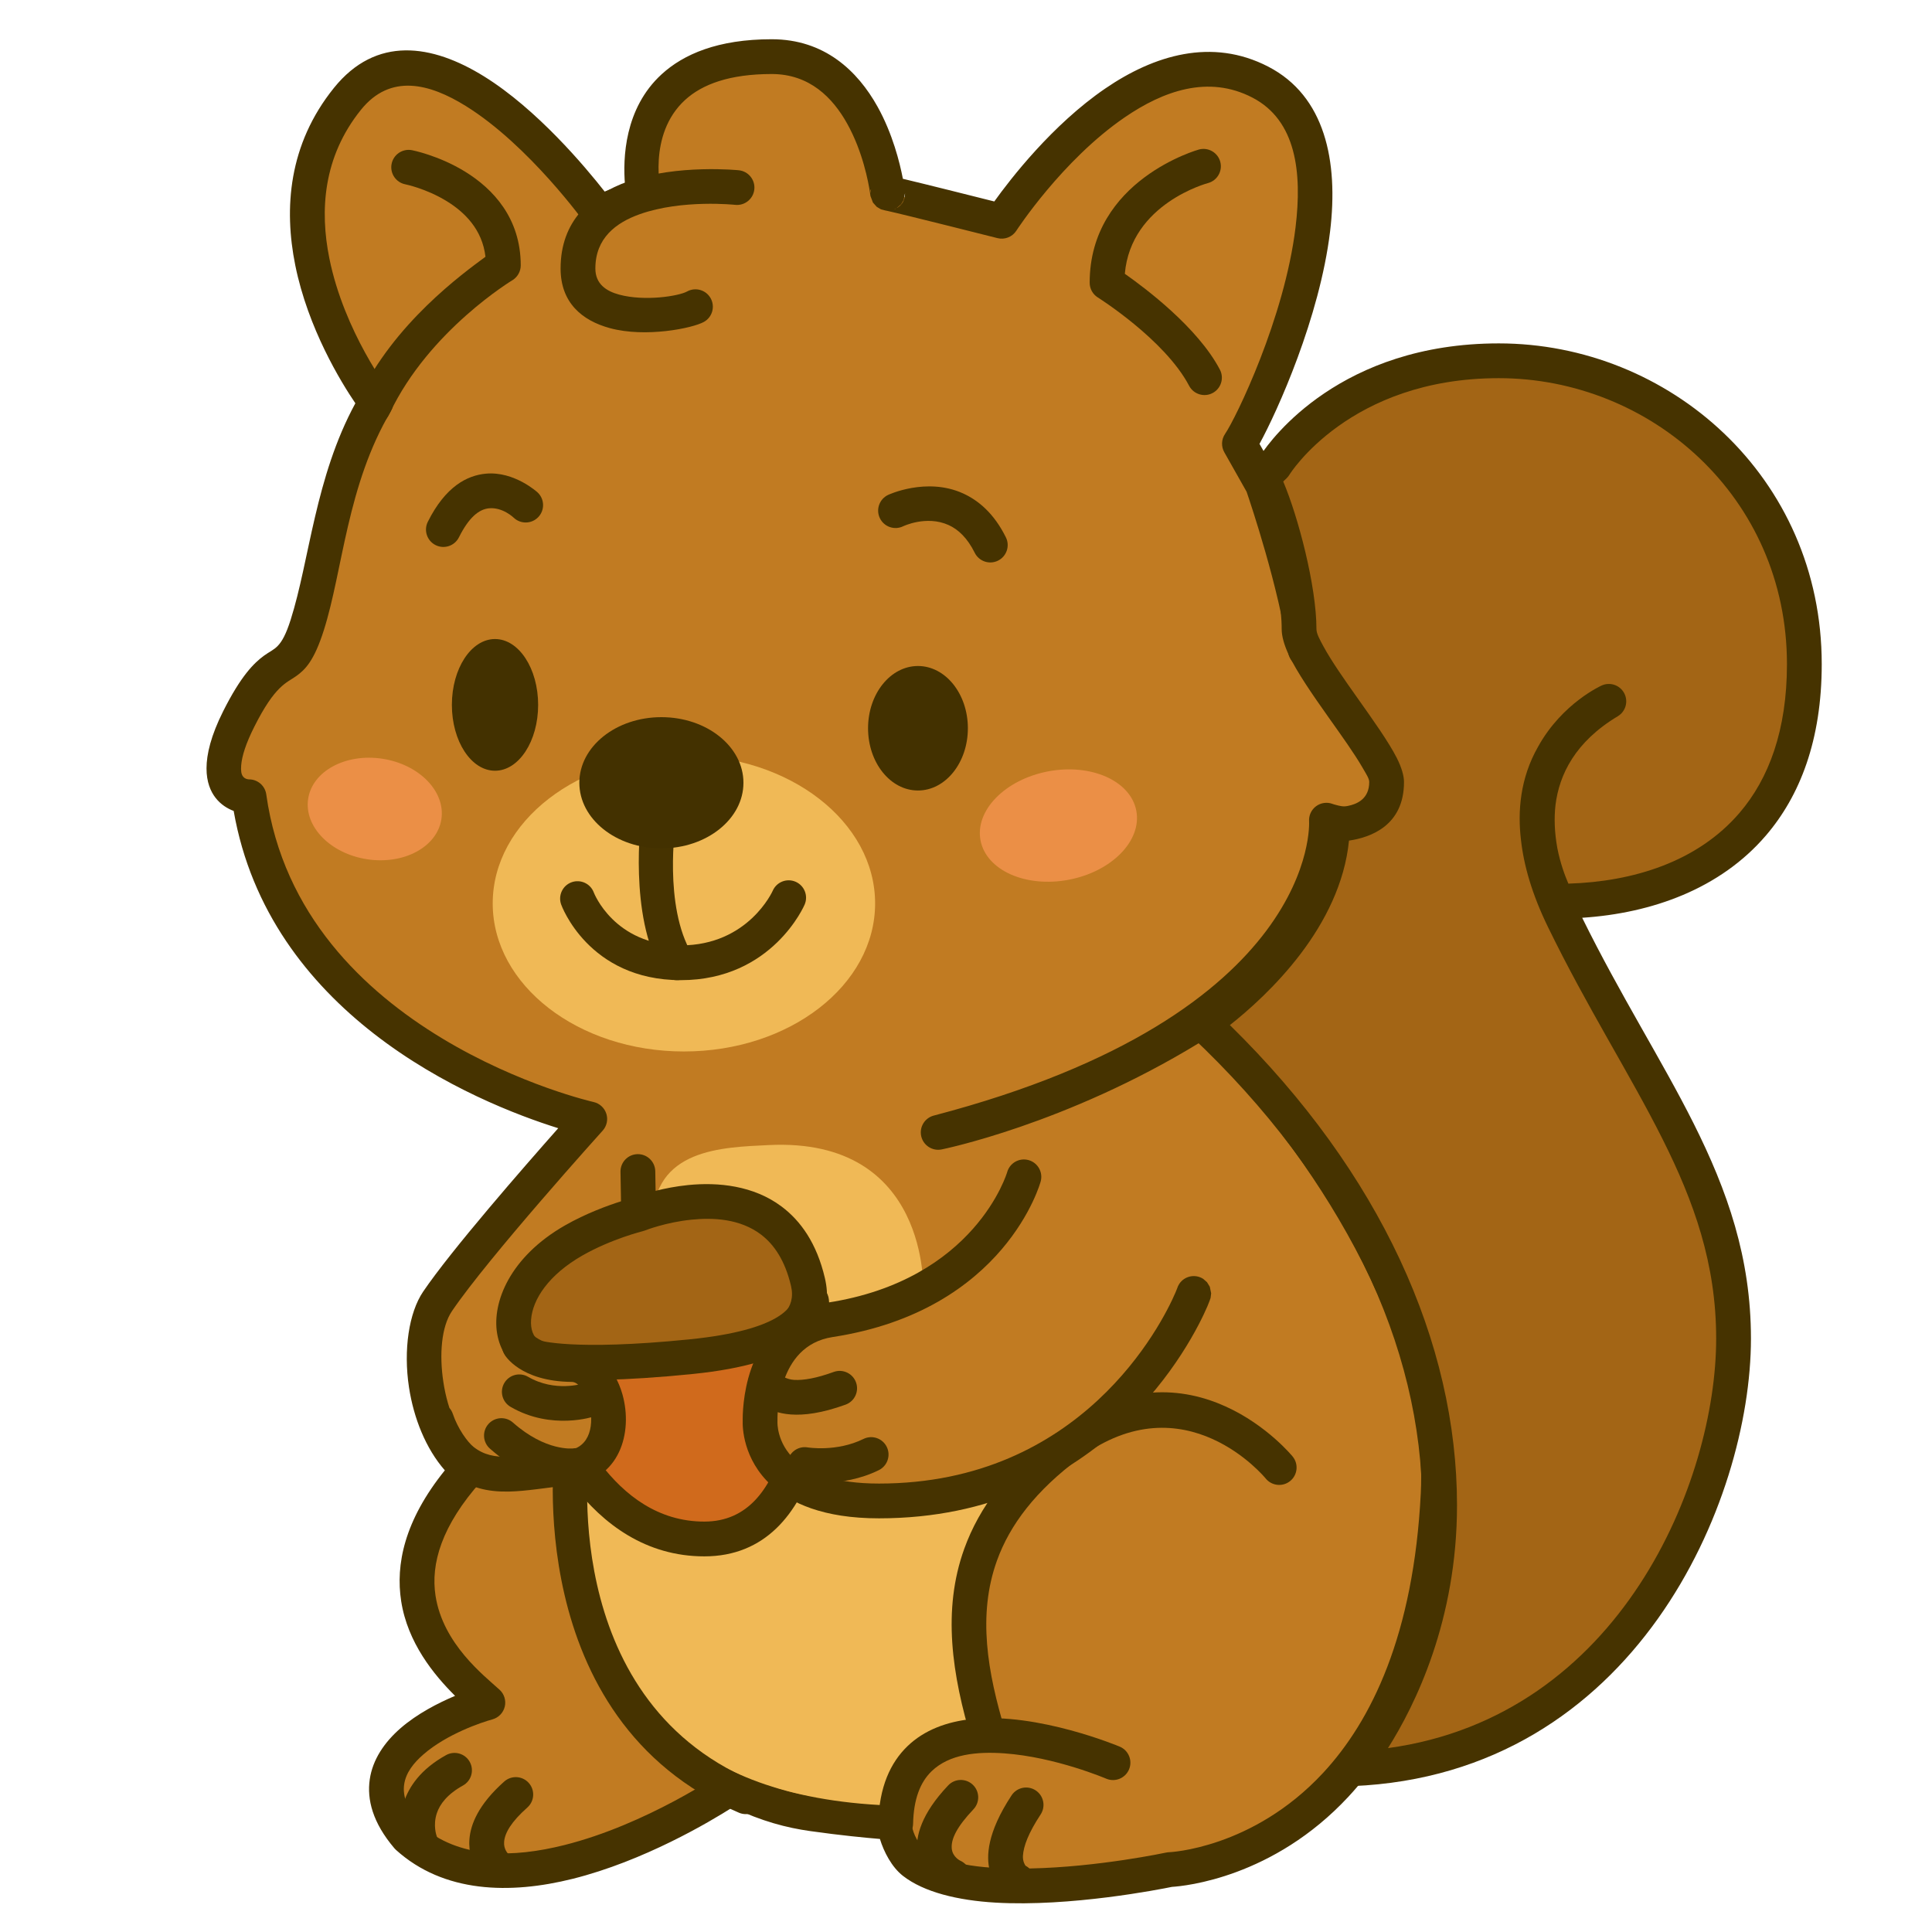 <?xml version="1.0" encoding="UTF-8" standalone="no"?><!DOCTYPE svg PUBLIC "-//W3C//DTD SVG 1.1//EN" "http://www.w3.org/Graphics/SVG/1.1/DTD/svg11.dtd"><svg width="100%" height="100%" viewBox="0 0 250 250" version="1.1" xmlns="http://www.w3.org/2000/svg" xmlns:xlink="http://www.w3.org/1999/xlink" xml:space="preserve" xmlns:serif="http://www.serif.com/" style="fill-rule:evenodd;clip-rule:evenodd;stroke-linejoin:round;stroke-miterlimit:2;"><path d="M60.639,190.116c-6.081,-4.911 -7.219,-16.998 -4.023,-21.715c4.782,-7.059 19.699,-23.605 19.699,-23.605c-0,-0 -39.496,-8.876 -44.089,-41.696c-0,-0 -6.399,0.015 -1.327,-10.076c5.071,-10.092 6.349,-4.246 8.862,-12.161c2.513,-7.915 3.104,-19.079 8.887,-28.813c-0,-0 -17.226,-22.465 -3.684,-39.264c11.587,-14.375 32.596,14.82 32.596,14.82c-0,-0 1.8,-1.121 5.805,-2.053c0,-0 -4.266,-18.225 16.494,-18.225c13.082,0 15.001,17.79 15.001,17.681c-0,-0.109 14.763,3.623 14.763,3.623c0,-0 17.181,-26.435 33.461,-18.007c16.28,8.428 -0.236,43.166 -2.701,46.789l2.986,5.287c0,0 4.218,12.128 5.545,21.412c0,0 12.891,15.116 10.711,19.671c-2.18,4.556 -7.985,2.348 -7.985,2.348c-0,-0 2.038,26.715 -50.239,40.398c-0,0 16.371,-3.291 33.711,-14.186c1.637,-1.028 32.494,31.15 30.983,61.007c-2.405,47.504 -34.734,48.572 -34.734,48.572c-0,-0 -25.043,5.349 -33.137,-0.963c-1.623,-1.266 -2.527,-3.948 -2.488,-5.091c0.004,-0.089 -3.873,-0.208 -10.575,-1.155c-3.16,-0.446 -6.417,-1.334 -10.54,-3.422c0,0 -27.815,19.115 -41.873,6.416c-9.138,-10.737 7.227,-16.531 10.379,-17.394c-3.697,-3.374 -17.11,-13.87 -2.488,-30.198Z" style="fill:#c17b22;"/><path d="M116.832,23.135c2.837,0.674 8.977,2.216 11.83,2.934c2.083,-2.907 7.499,-9.921 14.34,-14.603c6.327,-4.33 13.815,-6.619 21.116,-2.839c7.331,3.795 9.1,12.201 7.992,21.336c-1.352,11.141 -6.817,23.245 -9.131,27.473l2.349,4.159c0.067,0.117 0.122,0.24 0.166,0.367c0,0 4.105,11.821 5.552,21.194c1.49,1.8 6.572,8.098 9.234,13.354c0.906,1.788 1.535,3.479 1.751,4.88c0.204,1.326 0.054,2.467 -0.376,3.365c-1.552,3.245 -4.362,4.137 -6.817,4.161c-0.379,0.004 -0.747,-0.014 -1.096,-0.047c-0.601,4.588 -3.319,13.932 -14.995,23.153c0.585,0.501 1.241,1.105 1.95,1.813c8.937,8.914 28.889,35.062 27.645,59.629c-0.999,19.735 -7.059,31.721 -13.865,39.038c-9.73,10.461 -21.143,11.553 -22.826,11.659c-1.574,0.322 -13.149,2.603 -22.831,2.037c-4.865,-0.284 -9.26,-1.343 -11.979,-3.463c-1.455,-1.135 -2.472,-3.113 -2.98,-4.775c-1.783,-0.148 -5.054,-0.458 -9.015,-1.018c-3.063,-0.433 -6.215,-1.249 -10.065,-3.067c-2.97,1.886 -11.477,6.944 -20.675,9.243c-8.102,2.026 -16.68,1.848 -22.867,-3.741c-0.073,-0.066 -0.141,-0.136 -0.205,-0.211c-2.839,-3.336 -3.56,-6.338 -3.189,-8.906c0.374,-2.59 1.915,-4.836 4.01,-6.652c2.125,-1.842 4.815,-3.233 7.031,-4.166c-2.745,-2.727 -6.145,-6.875 -6.977,-12.272c-0.722,-4.683 0.383,-10.373 5.653,-16.909c-2.473,-2.822 -4.033,-6.774 -4.638,-10.736c-0.742,-4.86 -0.009,-9.673 1.829,-12.386c3.628,-5.356 13.029,-16.123 17.483,-21.15c-5.145,-1.607 -14.983,-5.313 -23.891,-12.26c-8.334,-6.5 -15.838,-15.807 -18.107,-28.792c-0.789,-0.3 -1.671,-0.821 -2.362,-1.721c-1.219,-1.587 -2.189,-4.832 1.012,-11.203c2.299,-4.575 3.975,-6.213 5.263,-7.161c1.375,-1.014 2.249,-0.837 3.465,-4.669c2.446,-7.704 3.157,-18.416 8.368,-28c-1.852,-2.725 -6.125,-9.668 -7.779,-17.874c-1.478,-7.329 -0.89,-15.62 5.007,-22.935c5.467,-6.783 12.691,-5.664 19.417,-1.494c6.863,4.255 13.122,11.729 15.615,14.91c0.68,-0.278 1.552,-0.593 2.628,-0.909c-0.281,-3.358 -0.082,-9.863 4.752,-14.278c2.82,-2.576 7.247,-4.525 14.235,-4.525c6.847,0 11.117,4.11 13.685,8.708c1.964,3.516 2.893,7.287 3.288,9.349Zm38.359,111.807c-17.305,10.583 -33.347,13.794 -33.347,13.794c-1.193,0.24 -2.361,-0.513 -2.636,-1.699c-0.274,-1.186 0.445,-2.375 1.623,-2.683c50.03,-13.096 48.565,-38.051 48.565,-38.051c-0.058,-0.768 0.28,-1.512 0.897,-1.973c0.617,-0.461 1.427,-0.575 2.147,-0.301c-0,-0 1.076,0.401 2.352,0.388c0.993,-0.01 2.176,-0.292 2.803,-1.604c0.145,-0.302 0.014,-0.706 -0.1,-1.181c-0.222,-0.925 -0.666,-1.977 -1.229,-3.089c-2.944,-5.811 -9.064,-12.97 -9.064,-12.97c-0.276,-0.324 -0.455,-0.72 -0.515,-1.141c-1.205,-8.427 -4.844,-19.242 -5.378,-20.803l-2.885,-5.108c-0.421,-0.745 -0.383,-1.665 0.099,-2.372c1.425,-2.095 7.696,-14.996 9.12,-26.728c0.861,-7.098 0.103,-13.849 -5.593,-16.798c-5.724,-2.963 -11.547,-0.838 -16.506,2.557c-8.113,5.551 -14.034,14.678 -14.034,14.678c-0.525,0.807 -1.505,1.191 -2.438,0.955c-0,0 -11.901,-3.009 -14.281,-3.532c-0.063,-0.013 -0.137,-0.029 -0.184,-0.038l-0.015,0l-0.598,-0.157l-0.541,-0.32l-0.494,-0.552l-0.322,-0.851c-0.003,-0.023 -0.024,-0.192 -0.068,-0.482c-0.198,-1.291 -0.919,-5.258 -2.953,-8.9c-1.848,-3.308 -4.831,-6.403 -9.757,-6.403c-5.469,0 -8.993,1.332 -11.201,3.348c-4.963,4.534 -3.102,12.114 -3.102,12.114c0.136,0.581 0.036,1.193 -0.28,1.7c-0.315,0.508 -0.834,0.315 -1.416,0.451c-3.528,0.821 -5.112,2.325 -5.112,2.325c-1.005,0.625 -2.323,0.365 -3.015,-0.596c0,-0 -7.254,-10.118 -15.475,-15.215c-4.681,-2.902 -9.738,-4.227 -13.543,0.493c-4.936,6.124 -5.336,13.086 -4.099,19.221c1.933,9.585 7.817,17.262 7.817,17.262c0.56,0.73 0.619,1.727 0.149,2.518c-5.685,9.57 -6.206,20.564 -8.677,28.345c-1.263,3.98 -2.413,5.112 -3.584,5.946c-1.24,0.882 -2.714,1.174 -5.412,6.544c-1.09,2.169 -1.602,3.782 -1.7,5.001c-0.054,0.674 0.006,1.142 0.236,1.441c0.291,0.379 0.775,0.374 0.775,0.374c1.124,-0.003 2.078,0.825 2.234,1.938c2.188,15.633 12.75,25.52 22.703,31.542c10.105,6.114 19.651,8.27 19.651,8.27c0.78,0.176 1.408,0.752 1.651,1.513c0.242,0.762 0.062,1.595 -0.473,2.189c-0,0 -14.774,16.374 -19.508,23.361c-1.358,2.004 -1.654,5.592 -1.105,9.183c0.559,3.664 2.043,7.39 4.68,9.52c0.479,0.387 0.779,0.955 0.829,1.569c0.049,0.615 -0.156,1.223 -0.567,1.682c-5.224,5.833 -6.589,10.775 -5.958,14.868c0.962,6.242 6.272,10.328 8.287,12.167c0.605,0.552 0.862,1.391 0.671,2.188c-0.192,0.797 -0.803,1.427 -1.594,1.644c-1.433,0.392 -5.878,1.888 -8.918,4.524c-1.249,1.083 -2.282,2.351 -2.505,3.895c-0.222,1.536 0.408,3.246 2.07,5.235c5.052,4.468 12.067,4.26 18.647,2.615c10.666,-2.667 20.332,-9.315 20.332,-9.315c0.678,-0.466 1.557,-0.525 2.291,-0.153c3.848,1.949 6.888,2.785 9.837,3.201c6.024,0.851 9.762,1.032 10.447,1.124l0.525,0.119l0.476,0.225l0.538,0.468l0.421,0.768l0.103,0.757c-0.025,0.73 0.585,2.429 1.623,3.239c2.925,2.281 8.335,2.697 13.732,2.59c8.749,-0.173 17.551,-2.054 17.551,-2.054c0.13,-0.027 0.262,-0.044 0.395,-0.048c0,0 10.77,-0.425 19.896,-10.236c6.301,-6.774 11.741,-17.931 12.666,-36.201c1.174,-23.203 -17.888,-47.797 -26.329,-56.216c-0.815,-0.813 -1.739,-1.597 -2.328,-2.079Zm-39.499,-107.876c0.079,-0.014 0.134,-0.026 0.149,-0.033c1.005,-0.487 1.269,-1.276 1.269,-2.024l-0.173,0.863l-0.324,0.547l-0.61,0.528l-0.311,0.119Zm-2.979,-2.537c-0.036,0.009 -0.056,0.019 -0.058,0.032c-0.016,0.077 -0.045,0.225 -0.045,0.448l0.103,-0.48Z" style="fill:#463300;"/><path d="M164.923,60.267c0,0 8.2,-13.582 29.019,-13.582c20.818,-0 39.539,16.288 39.539,39.255c0,22.967 -16.126,30.672 -31.933,30.672c0,0 -9.171,-16.397 6.636,-25.859c-0,-0 -16.067,7.215 -5.877,28.168c10.19,20.954 22.015,34.147 22.015,54.292c-0,20.145 -14.266,54.207 -49.398,55.661c-0,-0 11.363,-12.929 11.363,-34.093c0,-21.163 -10.368,-43.307 -30.617,-62.355c-0,0 16.742,-11.133 16.742,-25.765c0,-0 7.015,0.614 7.015,-5.466c0.02,-3.444 -11.317,-15.662 -11.328,-19.772c0,-6.01 -2.88,-16.164 -4.775,-19.616l1.599,-1.54Z" style="fill:#a36515;"/><path d="M163.17,58.832l0.001,-0.001c1.324,-2.008 10.322,-14.396 30.771,-14.396c22.007,-0 41.789,17.227 41.789,41.505c0,9.846 -2.828,17.054 -7.231,22.184c-5.898,6.872 -14.71,10.046 -23.767,10.636c4.976,10.094 10.299,18.395 14.414,26.602c4.388,8.75 7.425,17.403 7.425,27.851c-0,20.988 -14.953,56.395 -51.555,57.909c-0.9,0.037 -1.735,-0.466 -2.123,-1.278c-0.389,-0.813 -0.255,-1.779 0.34,-2.455c-0,-0 10.803,-12.378 10.803,-32.608c0,-20.62 -10.179,-42.157 -29.909,-60.716c-0.5,-0.47 -0.758,-1.143 -0.701,-1.828c0.058,-0.684 0.425,-1.304 0.997,-1.684c-0,-0 5.721,-3.812 10.301,-9.86c2.935,-3.876 5.437,-8.688 5.437,-14.032c0,-0.631 0.265,-1.233 0.73,-1.659c0.465,-0.427 1.088,-0.638 1.717,-0.583c-0,0 0.83,0.064 1.828,-0.137c1.195,-0.241 2.74,-0.929 2.74,-3.087l-0,-0.014c0.003,-0.438 -0.408,-1.048 -0.869,-1.848c-1.056,-1.834 -2.714,-4.138 -4.369,-6.474c-2.068,-2.919 -4.125,-5.889 -5.183,-8.138c-0.608,-1.294 -0.904,-2.429 -0.907,-3.292l0,-0.006c0,-5.677 -2.707,-15.272 -4.497,-18.533c-0.49,-0.891 -0.321,-1.999 0.412,-2.704l1.406,-1.354Zm33.643,49.849c-0.44,-3.652 -0.127,-7.969 2.223,-12.073c3.123,-5.645 8.226,-7.908 8.226,-7.908c1.087,-0.488 2.366,-0.044 2.917,1.012c0.551,1.057 0.183,2.359 -0.84,2.971c-5.507,3.297 -7.574,7.548 -8.059,11.487c-0.188,1.653 -0.138,3.505 0.237,5.57c0.38,1.958 0.987,3.58 1.431,4.601c8.367,-0.253 16.705,-2.817 22.138,-9.148c3.813,-4.443 6.145,-10.725 6.145,-19.253c0,-21.655 -17.66,-37.005 -37.289,-37.005c-19.386,-0 -27.092,12.495 -27.092,12.495c-0.102,0.168 -0.225,0.322 -0.366,0.459l-0.435,0.418c1.931,4.55 4.3,13.529 4.3,19.11c0.002,0.565 0.411,1.316 0.911,2.234c1.055,1.939 2.706,4.286 4.351,6.607c2.056,2.902 4.099,5.77 5.143,7.837c0.639,1.265 0.927,2.348 0.923,3.1c-0,5.636 -4.317,7.174 -7.119,7.579c-0.543,5.526 -3.143,10.539 -6.246,14.636c-3.182,4.202 -6.866,7.423 -9.164,9.237c19.489,19.113 29.389,41.113 29.389,62.134c0,14.872 -5.4,25.84 -8.932,31.424c30.178,-4.126 42.467,-34.629 42.467,-52.992c-0,-9.697 -2.875,-17.713 -6.948,-25.834c-4.233,-8.443 -9.741,-16.988 -14.841,-27.474c-2.061,-4.239 -3.111,-7.966 -3.47,-11.224Z" style="fill:#463300;"/><path d="M99.473,148.171c-5.983,0.295 -14.968,0.454 -15.015,9.871c-0.066,13.099 -2.257,27.168 -9.413,32.057c-3.338,2.281 0.465,11.911 2.174,17.58c3.204,10.624 10.775,24.853 37.817,25.949c0,0 0.096,-9.307 13.035,-8.909c0,0 -9.905,-22.254 8.455,-36.417l-17.062,-21.291c-0,0 0.868,-19.871 -19.991,-18.84Z" style="fill:#f0b956;"/><path d="M82.542,151.596l0.095,5.534c-0,-0 18.139,-7.308 21.908,8.749c1.979,8.428 -11.013,9.914 -16.92,10.675c-3.167,0.407 -6.973,0.111 -10.321,0.131c-3.181,0.02 -5.913,0.412 -8.624,-1.21c-3.868,-2.315 -3.082,-10.027 5.556,-14.961c4.065,-2.321 8.401,-3.384 8.401,-3.384" style="fill:#a36515;"/><path d="M80.358,155.449l-0.066,-3.814c-0.021,-1.242 0.97,-2.267 2.211,-2.288c1.242,-0.021 2.267,0.969 2.289,2.211l0.043,2.536c1.176,-0.297 2.621,-0.588 4.202,-0.747c3.86,-0.389 8.467,0.046 12.112,2.786c2.46,1.849 4.532,4.74 5.587,9.232c1.056,4.497 -0.984,7.56 -4.436,9.624c-4.136,2.474 -10.611,3.31 -14.388,3.796c-3.251,0.419 -7.157,0.129 -10.594,0.15c-3.62,0.022 -6.708,0.317 -9.793,-1.53c-1.718,-1.027 -2.854,-2.748 -3.204,-4.887c-0.652,-3.987 1.649,-9.874 8.799,-13.957c2.691,-1.537 5.494,-2.557 7.238,-3.112Zm3.119,3.768c-0.098,0.04 -0.2,0.072 -0.304,0.098c-0,-0 -4.037,0.992 -7.821,3.153c-4.324,2.47 -6.447,5.651 -6.631,8.316c-0.082,1.191 0.249,2.242 1.114,2.76c2.337,1.398 4.713,0.908 7.455,0.891c3.26,-0.02 6.964,0.284 10.048,-0.113c2.807,-0.361 7.303,-0.87 10.857,-2.315c2.643,-1.074 4.859,-2.635 4.16,-5.614c-0.755,-3.215 -2.148,-5.339 -3.909,-6.663c-2.686,-2.018 -6.114,-2.193 -8.957,-1.906c-3.378,0.34 -6.012,1.393 -6.012,1.393Z" style="fill:#463300;"/><path d="M95.607,22.033c1.235,0.13 2.132,1.238 2.002,2.473c-0.13,1.235 -1.239,2.132 -2.474,2.002c0,-0 -6.86,-0.742 -12.347,1.207c-3.075,1.093 -5.748,3.094 -5.748,7.028c-0,2.009 1.415,2.929 3.069,3.378c3.327,0.902 7.71,0.196 8.796,-0.403c1.087,-0.6 2.457,-0.204 3.057,0.883c0.6,1.087 0.204,2.457 -0.883,3.057c-1.502,0.828 -7.547,2.053 -12.148,0.806c-3.633,-0.985 -6.391,-3.309 -6.391,-7.721c-0,-6.18 3.912,-9.552 8.741,-11.268c6.368,-2.262 14.326,-1.442 14.326,-1.442Z" style="fill:#463300;"/><path d="M155.142,19.346c1.198,-0.324 2.435,0.386 2.759,1.584c0.324,1.199 -0.386,2.436 -1.584,2.76c-0,-0 -9.978,2.617 -10.765,11.738c2.656,1.859 9.446,6.963 12.299,12.396c0.578,1.099 0.154,2.46 -0.945,3.038c-1.1,0.577 -2.461,0.154 -3.038,-0.946c-3.145,-5.986 -11.823,-11.432 -11.823,-11.432c-0.649,-0.413 -1.042,-1.129 -1.042,-1.898c-0,-13.327 14.139,-17.24 14.139,-17.24Z" style="fill:#463300;"/><path d="M116.852,68.106c-1.12,0.536 -2.464,0.061 -3,-1.059c-0.536,-1.12 -0.062,-2.465 1.059,-3.001c-0,0 4.952,-2.344 9.687,-0.208c2.015,0.91 4.031,2.603 5.563,5.693c0.552,1.113 0.096,2.464 -1.017,3.016c-1.112,0.551 -2.463,0.095 -3.015,-1.017c-0.949,-1.915 -2.133,-3.026 -3.382,-3.59c-2.881,-1.3 -5.895,0.166 -5.895,0.166Z" style="fill:#463300;"/><path d="M69.566,63.722c0.904,0.851 0.948,2.276 0.097,3.18c-0.851,0.905 -2.276,0.948 -3.181,0.097c0,0 -1.427,-1.397 -3.209,-1.224c-1.308,0.126 -2.608,1.19 -3.888,3.755c-0.555,1.111 -1.907,1.563 -3.018,1.008c-1.111,-0.555 -1.563,-1.907 -1.008,-3.018c2.305,-4.618 5.126,-5.997 7.481,-6.225c3.709,-0.358 6.726,2.427 6.726,2.427Z" style="fill:#463300;"/><path d="M52.449,23.851c-1.218,-0.239 -2.014,-1.421 -1.776,-2.64c0.238,-1.219 1.421,-2.015 2.64,-1.777c-0,0 3.439,0.662 6.874,2.778c3.627,2.233 7.196,6.027 7.196,12.127c-0,0.755 -0.379,1.459 -1.008,1.876c-0,-0 -10.846,6.505 -15.939,17.248c-0.532,1.122 -1.39,1.945 -2.512,1.413c-1.122,-0.532 -2.058,-2.27 -1.526,-3.392c4.575,-9.651 13.453,-16.064 16.422,-18.26c-0.406,-3.547 -2.723,-5.783 -4.993,-7.181c-2.691,-1.657 -5.378,-2.192 -5.378,-2.192Z" style="fill:#463300;"/><ellipse cx="88.498" cy="116.903" rx="24.741" ry="19.157" style="fill:#f0b956;"/><path d="M82.965,105.96c0.172,-1.23 1.31,-2.088 2.54,-1.916c1.23,0.172 2.089,1.311 1.916,2.541c0,-0 -1.595,10.661 2.108,16.849c0.638,1.066 0.29,2.449 -0.775,3.086c-1.066,0.638 -2.449,0.291 -3.086,-0.775c-4.355,-7.277 -2.703,-19.785 -2.703,-19.785Z" style="fill:#463300;"/><path d="M72.618,117.053c-0.427,-1.166 0.172,-2.46 1.338,-2.887c1.166,-0.428 2.46,0.172 2.887,1.338c0,-0 2.62,6.828 11.253,6.828c8.757,-0 11.892,-7.062 11.892,-7.062c0.493,-1.14 1.818,-1.666 2.958,-1.174c1.14,0.493 1.666,1.818 1.173,2.958c0,0 -4.139,9.778 -16.023,9.778c-12.008,-0 -15.478,-9.779 -15.478,-9.779Z" style="fill:#463300;"/><path d="M105.016,168.378c-0,-0 3.057,30.765 -13.875,30.765c-16.932,-0 -22.418,-23.724 -22.418,-23.724c-0,0 2.842,1.929 20.688,0.135c15.524,-1.561 15.203,-6.709 15.605,-7.176Z" style="fill:#d06a1c;"/><path d="M66.534,175.942c-0.001,-0.006 -0.002,-0.011 -0.003,-0.016c-0,0 0.001,0.005 0.003,0.016Zm0,-0c0.134,0.561 0.473,1.032 0.925,1.339l1.735,-1.189l0.762,-2.555c-0.009,-0.006 -0.167,-0.096 -0.167,-0.096c0,-0 4.267,1.396 19.397,-0.126c12.019,-1.208 13.244,-4.329 13.572,-5.351l0.214,-0.545l0.338,-0.509c0.587,-0.682 1.525,-0.949 2.383,-0.678c0.858,0.271 1.473,1.028 1.562,1.923c-0,0 1.133,11.573 -1.769,20.831c-2.152,6.869 -6.47,12.407 -14.345,12.407c-7.55,-0 -13.1,-4.155 -16.992,-9.232c-5.398,-7.043 -7.516,-15.804 -7.615,-16.219Zm5.428,2.438c1.027,2.94 2.865,7.268 5.759,11.043c3.091,4.033 7.423,7.47 13.42,7.47c5.672,-0 8.501,-4.305 10.051,-9.252c1.417,-4.522 1.772,-9.647 1.796,-13.44c-2.424,1.461 -6.47,2.9 -13.352,3.592c-9.317,0.937 -14.665,0.869 -17.674,0.587Z" style="fill:#463300;"/><path d="M71.801,187.274c0.165,-1.23 1.299,-2.095 2.53,-1.93c1.23,0.166 2.095,1.299 1.93,2.53c-0,-0 -4.377,31.67 21.13,42.554c1.143,0.487 1.674,1.81 1.187,2.952c-0.487,1.143 -1.81,1.674 -2.953,1.187c-28.429,-12.13 -23.824,-47.293 -23.824,-47.293Z" style="fill:#463300;"/><path d="M167.274,188.48c0.783,0.963 0.637,2.382 -0.327,3.165c-0.964,0.783 -2.382,0.637 -3.165,-0.327c-0,-0 -10.42,-12.775 -24.048,-2.675c-5.717,4.236 -9.06,8.668 -10.728,13.3c-2.53,7.029 -1.231,14.439 1.067,22.051c0.359,1.189 -0.439,2.2 -1.628,2.559c-1.188,0.359 -2.32,-0.069 -2.679,-1.258c-2.593,-8.584 -3.847,-16.95 -0.994,-24.876c1.922,-5.338 5.695,-10.509 12.282,-15.391c17.132,-12.696 30.22,3.452 30.22,3.452Z" style="fill:#463300;"/><path d="M144.905,226.019c1.143,0.487 1.674,1.81 1.187,2.953c-0.487,1.142 -1.81,1.674 -2.952,1.186c-0,0 -6.565,-2.805 -13.18,-3.274c-3.524,-0.25 -7.104,0.085 -9.409,2.311c-1.476,1.424 -2.33,3.621 -2.397,6.802c-0.026,1.241 -1.055,2.228 -2.296,2.202c-1.242,-0.026 -2.229,-1.055 -2.203,-2.297c0.099,-4.691 1.594,-7.845 3.771,-9.945c2.179,-2.104 5.111,-3.176 8.32,-3.513c8.565,-0.899 19.159,3.575 19.159,3.575Z" style="fill:#463300;"/><path d="M124.274,240.78c1.132,0.512 1.634,1.847 1.122,2.978c-0.512,1.131 -1.846,1.634 -2.978,1.122c0,-0 -3.39,-1.533 -3.74,-5.249c-0.189,-1.999 0.494,-4.885 4.019,-8.604c0.854,-0.901 2.279,-0.939 3.181,-0.085c0.901,0.854 0.939,2.28 0.085,3.181c-2.156,2.274 -2.921,3.863 -2.805,5.085c0.105,1.112 1.116,1.572 1.116,1.572Z" style="fill:#463300;"/><path d="M132.709,241.427c1.044,0.554 1.487,1.836 0.988,2.924c-0.378,0.825 -1.193,1.312 -2.045,1.313c-0.314,-0 -0.633,-0.066 -0.937,-0.205c-0,-0 -1.971,-0.775 -2.649,-3.43c-0.456,-1.788 -0.361,-4.863 2.833,-9.712c0.683,-1.037 2.08,-1.325 3.117,-0.641c1.037,0.683 1.324,2.079 0.641,3.116c-1.575,2.392 -2.213,4.096 -2.288,5.337c-0.047,0.783 0.304,1.253 0.34,1.298Z" style="fill:#463300;"/><path d="M65.832,239.952c0.943,0.768 1.105,2.154 0.357,3.121c-0.443,0.572 -1.108,0.871 -1.779,0.872c-0.482,0 -0.968,-0.153 -1.378,-0.471c-0,-0 -2.572,-1.912 -2.286,-5.498c0.152,-1.895 1.142,-4.461 4.503,-7.448c0.928,-0.825 2.352,-0.741 3.177,0.187c0.825,0.928 0.741,2.352 -0.188,3.177c-2.071,1.841 -2.913,3.274 -3.006,4.442c-0.076,0.948 0.482,1.516 0.6,1.618Z" style="fill:#463300;"/><path d="M56.487,237.524c0.461,1.153 -0.101,2.463 -1.254,2.925c-1.153,0.461 -2.463,-0.1 -2.924,-1.253c-0,-0 -1.131,-2.717 -0.061,-5.964c0.66,-2.006 2.151,-4.282 5.479,-6.124c1.087,-0.601 2.457,-0.208 3.059,0.879c0.601,1.086 0.207,2.457 -0.879,3.058c-2,1.107 -2.988,2.39 -3.385,3.595c-0.518,1.57 -0.035,2.884 -0.035,2.884Z" style="fill:#463300;"/><ellipse cx="64.054" cy="91.212" rx="5.581" ry="8.521" style="fill:#433100;"/><ellipse cx="118.784" cy="94.236" rx="6.458" ry="8.055" style="fill:#433100;"/><ellipse cx="85.584" cy="101.29" rx="10.617" ry="8.49" style="fill:#433100;"/><path d="M49.497,98.183c4.757,0.733 8.17,4.241 7.617,7.829c-0.552,3.588 -4.863,5.907 -9.62,5.174c-4.757,-0.733 -8.171,-4.241 -7.618,-7.829c0.553,-3.588 4.864,-5.907 9.621,-5.174Z" style="fill:#eb8f46;"/><path d="M135.626,99.816c5.563,-1.058 10.677,1.225 11.413,5.095c0.736,3.871 -3.183,7.871 -8.747,8.929c-5.563,1.058 -10.677,-1.225 -11.413,-5.095c-0.736,-3.87 3.183,-7.871 8.747,-8.929Z" style="fill:#eb8f46;"/><path d="M132.494,152.284c-0,0 -4.282,15.317 -25.084,18.504c-9.491,1.454 -9.053,13.078 -9.053,13.078c0,-0 -0.711,10.356 15.38,10.356c30.689,-0 40.795,-26.809 40.736,-26.847" style="fill:#c17b22;"/><path d="M152.315,166.738c0.06,-0.205 0.151,-0.405 0.274,-0.593c0.679,-1.04 2.075,-1.333 3.114,-0.654l0.485,0.427l0.359,0.584l0.176,0.849l-0.071,0.59c-0.019,0.073 -0.141,0.456 -0.408,1.08c-1.967,4.596 -13.465,27.451 -42.507,27.451c-7.246,-0 -11.426,-1.995 -13.881,-4.233c-3.755,-3.424 -3.778,-7.651 -3.75,-8.394c-0.01,-0.589 -0.003,-3.569 1.094,-6.714c1.309,-3.754 4.1,-7.683 9.869,-8.567c19.181,-2.939 23.258,-16.886 23.258,-16.886c0.334,-1.196 1.577,-1.895 2.773,-1.561c1.196,0.334 1.895,1.577 1.561,2.773c-0,-0 -4.486,16.687 -26.91,20.122c-3.722,0.57 -5.458,3.179 -6.302,5.601c-0.929,2.663 -0.844,5.168 -0.844,5.168c0.003,0.079 0.002,0.159 -0.003,0.239c-0,-0 -0.116,2.704 2.286,4.894c1.907,1.738 5.221,3.058 10.849,3.058c26.198,-0 36.596,-20.575 38.37,-24.721c0.092,-0.215 0.177,-0.432 0.208,-0.513Z" style="fill:#463300;"/><path d="M96.94,179.637c-0.403,-1.175 0.222,-2.456 1.397,-2.86c1.174,-0.403 2.455,0.222 0.731,4.378l2.112,-3.025c-0.003,-0.009 -0.059,-0.135 -0.059,-0.135c0,0 0.663,0.509 1.656,0.563c1.2,0.065 2.844,-0.205 5.107,-1.029c1.167,-0.424 2.459,0.179 2.884,1.346c0.424,1.167 -0.178,2.459 -1.345,2.883c-6.147,2.236 -9.19,1.117 -10.632,0.138c-1.518,-1.029 -1.851,-2.259 -1.851,-2.259Z" style="fill:#463300;"/><path d="M103.763,191.732c-1.225,-0.206 -2.052,-1.367 -1.847,-2.592c0.206,-1.225 1.368,-2.052 2.592,-1.846c0,-0 3.739,0.623 7.224,-1.095c1.114,-0.55 2.464,-0.091 3.013,1.023c0.549,1.113 0.091,2.463 -1.023,3.013c-4.803,2.368 -9.959,1.497 -9.959,1.497Z" style="fill:#463300;"/><path d="M67.2,174.093c0,-0 1.604,2.427 6.803,2.476c5.2,0.05 7.499,12.543 -0.404,13.364c-6.152,0.639 -10.124,1.866 -13.68,-0.909c-1.014,-0.791 -2.662,-2.981 -3.457,-5.352" style="fill:#c17b22;"/><path d="M65.323,175.333c-0.684,-1.036 -0.399,-2.433 0.637,-3.117c1.036,-0.685 3.109,0.623 3.109,0.623c-0,0 1.541,1.448 4.956,1.48c2.97,0.029 5.548,2.625 6.526,6.136c1.375,4.94 -0.367,11.056 -6.72,11.716c-3.151,0.328 -5.745,0.797 -8.005,0.838c-2.748,0.049 -5.077,-0.483 -7.292,-2.212c-1.219,-0.951 -3.249,-3.556 -4.205,-6.41c-0.394,-1.178 0.241,-2.454 1.419,-2.848c1.177,-0.395 2.453,0.241 2.848,1.418c0.633,1.889 1.9,3.663 2.707,4.293c1.342,1.047 2.777,1.289 4.442,1.259c2.153,-0.038 4.62,-0.502 7.621,-0.814c3.138,-0.326 3.529,-3.593 2.85,-6.033c-0.241,-0.866 -0.625,-1.665 -1.153,-2.237c-0.308,-0.333 -0.655,-0.602 -1.081,-0.606c-6.704,-0.064 -8.659,-3.486 -8.659,-3.486Z" style="fill:#463300;"/><path d="M74.16,187.425c1.223,-0.216 2.391,0.603 2.606,1.826c0.215,1.223 -0.603,2.39 -1.826,2.606c0,-0 -5.315,1.114 -11.549,-4.411c-0.929,-0.824 -1.015,-2.247 -0.191,-3.176c0.824,-0.929 2.247,-1.015 3.176,-0.191c4.272,3.786 7.784,3.346 7.784,3.346Z" style="fill:#463300;"/><path d="M75.406,179.033c1.179,-0.391 2.453,0.248 2.845,1.427c0.391,1.178 -0.248,2.453 -1.427,2.844c0,0 -5.443,1.835 -10.759,-1.259c-1.073,-0.625 -1.437,-2.004 -0.812,-3.077c0.624,-1.073 2.003,-1.437 3.076,-0.812c3.5,2.037 7.077,0.877 7.077,0.877Z" style="fill:#463300;"/></svg>